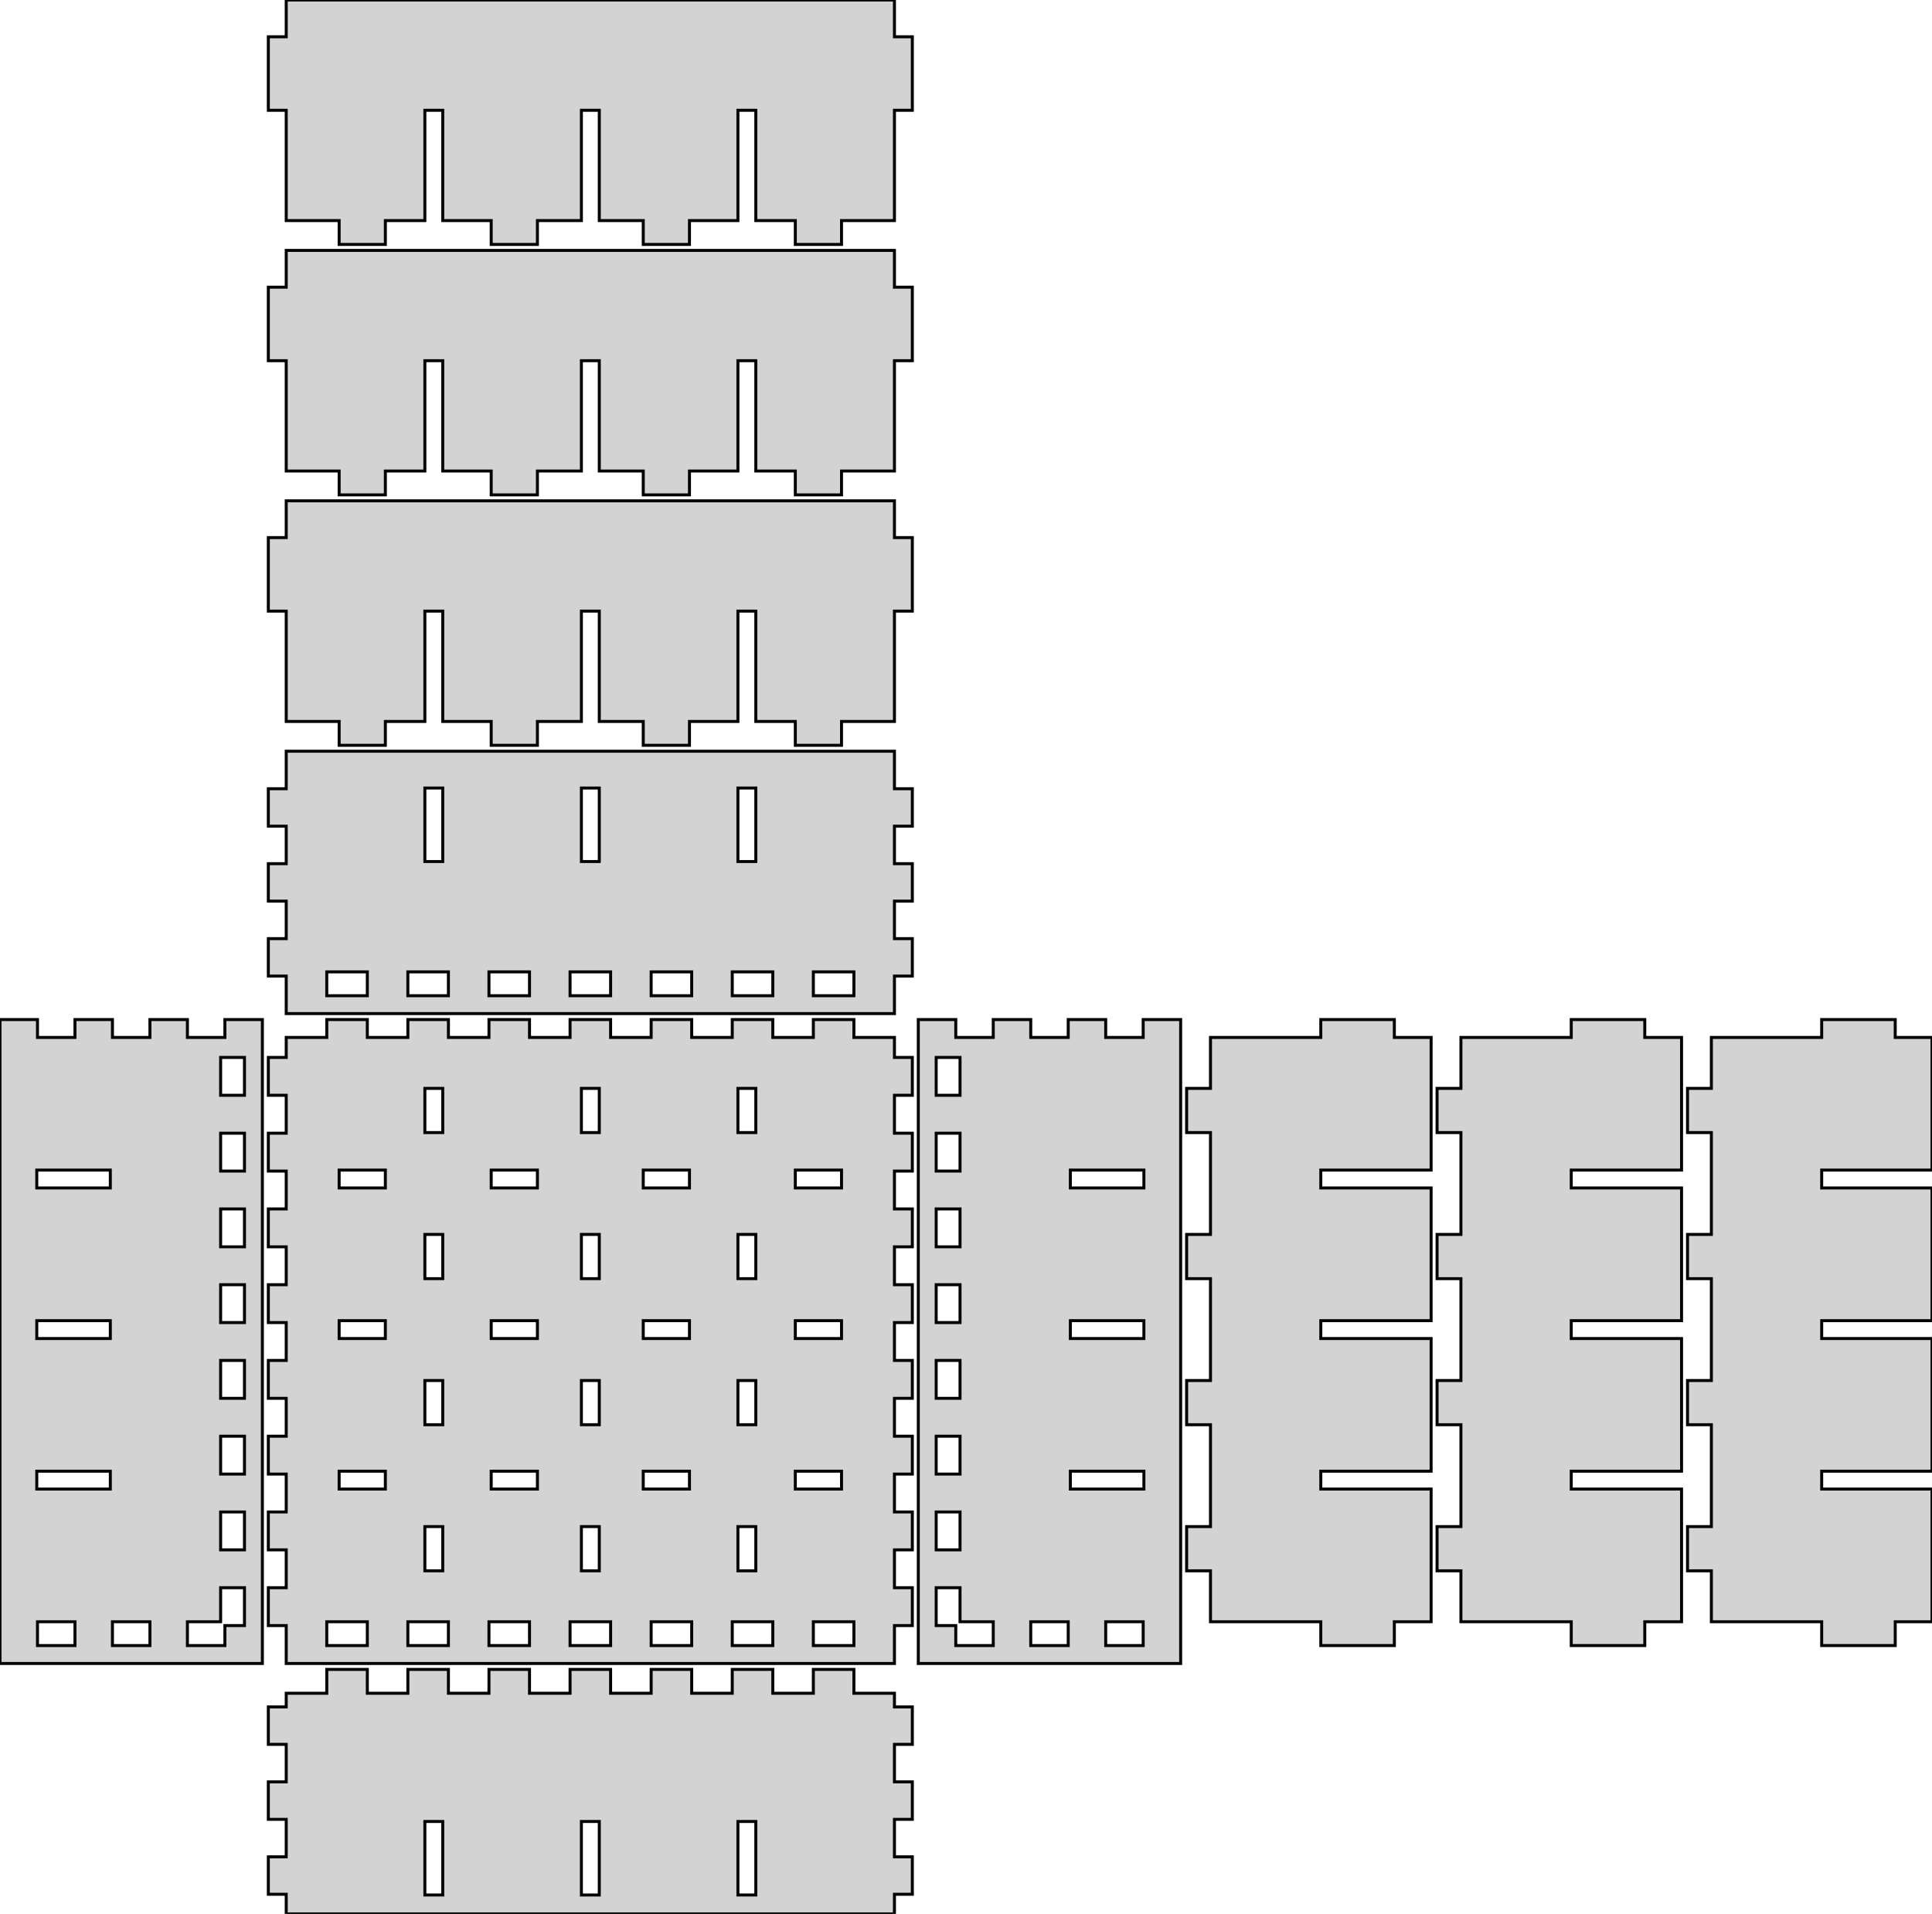 <?xml version="1.0" standalone="no"?>
<!DOCTYPE svg PUBLIC "-//W3C//DTD SVG 1.1//EN" "http://www.w3.org/Graphics/SVG/1.1/DTD/svg11.dtd">
<svg width="324mm" height="321mm" viewBox="-45 -279 324 321" xmlns="http://www.w3.org/2000/svg" version="1.1">
<title>OpenSCAD Model</title>
<path d="
M 19.625,-242 L 26.25,-242 L 26.25,-260.5 L 29.25,-260.5 L 29.25,-242 L 37.375,-242
 L 37.375,-238 L 45.125,-238 L 45.125,-242 L 52.5,-242 L 52.5,-260.5 L 55.5,-260.5
 L 55.5,-242 L 62.875,-242 L 62.875,-238 L 70.625,-238 L 70.625,-242 L 78.75,-242
 L 78.75,-260.5 L 81.75,-260.5 L 81.75,-242 L 88.375,-242 L 88.375,-238 L 96.125,-238
 L 96.125,-242 L 105,-242 L 105,-260.5 L 108,-260.5 L 108,-272.833 L 105,-272.833
 L 105,-279 L 3,-279 L 3,-272.833 L 0,-272.833 L 0,-260.5 L 3,-260.5
 L 3,-242 L 11.875,-242 L 11.875,-238 L 19.625,-238 z
M 19.625,-200 L 26.25,-200 L 26.25,-218.5 L 29.25,-218.5 L 29.25,-200 L 37.375,-200
 L 37.375,-196 L 45.125,-196 L 45.125,-200 L 52.5,-200 L 52.5,-218.5 L 55.5,-218.5
 L 55.5,-200 L 62.875,-200 L 62.875,-196 L 70.625,-196 L 70.625,-200 L 78.75,-200
 L 78.75,-218.5 L 81.75,-218.5 L 81.75,-200 L 88.375,-200 L 88.375,-196 L 96.125,-196
 L 96.125,-200 L 105,-200 L 105,-218.5 L 108,-218.5 L 108,-230.833 L 105,-230.833
 L 105,-237 L 3,-237 L 3,-230.833 L 0,-230.833 L 0,-218.5 L 3,-218.5
 L 3,-200 L 11.875,-200 L 11.875,-196 L 19.625,-196 z
M 19.625,-158 L 26.25,-158 L 26.25,-176.5 L 29.25,-176.5 L 29.25,-158 L 37.375,-158
 L 37.375,-154 L 45.125,-154 L 45.125,-158 L 52.5,-158 L 52.5,-176.5 L 55.5,-176.5
 L 55.5,-158 L 62.875,-158 L 62.875,-154 L 70.625,-154 L 70.625,-158 L 78.75,-158
 L 78.75,-176.5 L 81.75,-176.5 L 81.75,-158 L 88.375,-158 L 88.375,-154 L 96.125,-154
 L 96.125,-158 L 105,-158 L 105,-176.5 L 108,-176.5 L 108,-188.833 L 105,-188.833
 L 105,-195 L 3,-195 L 3,-188.833 L 0,-188.833 L 0,-176.5 L 3,-176.5
 L 3,-158 L 11.875,-158 L 11.875,-154 L 19.625,-154 z
M 105,-115.286 L 108,-115.286 L 108,-121.571 L 105,-121.571 L 105,-127.857 L 108,-127.857
 L 108,-134.143 L 105,-134.143 L 105,-140.429 L 108,-140.429 L 108,-146.714 L 105,-146.714
 L 105,-153 L 3,-153 L 3,-146.714 L 0,-146.714 L 0,-140.429 L 3,-140.429
 L 3,-134.143 L 0,-134.143 L 0,-127.857 L 3,-127.857 L 3,-121.571 L 0,-121.571
 L 0,-115.286 L 3,-115.286 L 3,-109 L 105,-109 z
M 52.5,-134.5 L 52.5,-146.833 L 55.5,-146.833 L 55.5,-134.5 z
M 78.75,-134.5 L 78.75,-146.833 L 81.75,-146.833 L 81.75,-134.5 z
M 26.25,-134.5 L 26.25,-146.833 L 29.25,-146.833 L 29.25,-134.5 z
M 91.4,-112 L 91.4,-116 L 98.2,-116 L 98.2,-112 z
M 77.8,-112 L 77.8,-116 L 84.6,-116 L 84.6,-112 z
M 64.2,-112 L 64.2,-116 L 71,-116 L 71,-112 z
M 50.6,-112 L 50.6,-116 L 57.4,-116 L 57.4,-112 z
M 37,-112 L 37,-116 L 43.8,-116 L 43.8,-112 z
M 23.4,-112 L 23.4,-116 L 30.2,-116 L 30.2,-112 z
M 9.8,-112 L 9.8,-116 L 16.6,-116 L 16.6,-112 z
M 153,-108 L 146.714,-108 L 146.714,-105 L 140.429,-105 L 140.429,-108 L 134.143,-108
 L 134.143,-105 L 127.857,-105 L 127.857,-108 L 121.571,-108 L 121.571,-105 L 115.286,-105
 L 115.286,-108 L 109,-108 L 109,-0 L 153,-0 z
M 112,-95.294 L 112,-101.647 L 116,-101.647 L 116,-95.294 z
M 112,-82.588 L 112,-88.941 L 116,-88.941 L 116,-82.588 z
M 134.5,-79.75 L 134.5,-82.75 L 146.833,-82.75 L 146.833,-79.75 z
M 112,-69.882 L 112,-76.235 L 116,-76.235 L 116,-69.882 z
M 112,-57.176 L 112,-63.529 L 116,-63.529 L 116,-57.176 z
M 134.5,-54.5 L 134.5,-57.5 L 146.833,-57.5 L 146.833,-54.5 z
M 112,-44.471 L 112,-50.824 L 116,-50.824 L 116,-44.471 z
M 112,-31.765 L 112,-38.118 L 116,-38.118 L 116,-31.765 z
M 134.5,-29.25 L 134.5,-32.25 L 146.833,-32.25 L 146.833,-29.25 z
M 112,-19.059 L 112,-25.412 L 116,-25.412 L 116,-19.059 z
M 115.286,-3 L 115.286,-6.353 L 112,-6.353 L 112,-12.706 L 116,-12.706 L 116,-7
 L 121.571,-7 L 121.571,-3 z
M 140.429,-3 L 140.429,-7 L 146.714,-7 L 146.714,-3 z
M 127.857,-3 L 127.857,-7 L 134.143,-7 L 134.143,-3 z
M -1,-108 L -7.286,-108 L -7.286,-105 L -13.571,-105 L -13.571,-108 L -19.857,-108
 L -19.857,-105 L -26.143,-105 L -26.143,-108 L -32.429,-108 L -32.429,-105 L -38.714,-105
 L -38.714,-108 L -45,-108 L -45,-0 L -1,-0 z
M -8,-95.294 L -8,-101.647 L -4,-101.647 L -4,-95.294 z
M -8,-82.588 L -8,-88.941 L -4,-88.941 L -4,-82.588 z
M -38.833,-79.75 L -38.833,-82.75 L -26.5,-82.75 L -26.5,-79.75 z
M -8,-69.882 L -8,-76.235 L -4,-76.235 L -4,-69.882 z
M -8,-57.176 L -8,-63.529 L -4,-63.529 L -4,-57.176 z
M -38.833,-54.5 L -38.833,-57.5 L -26.5,-57.5 L -26.5,-54.5 z
M -8,-44.471 L -8,-50.824 L -4,-50.824 L -4,-44.471 z
M -8,-31.765 L -8,-38.118 L -4,-38.118 L -4,-31.765 z
M -38.833,-29.25 L -38.833,-32.25 L -26.5,-32.25 L -26.5,-29.25 z
M -8,-19.059 L -8,-25.412 L -4,-25.412 L -4,-19.059 z
M -13.571,-3 L -13.571,-7 L -8,-7 L -8,-12.706 L -4,-12.706 L -4,-6.353
 L -7.286,-6.353 L -7.286,-3 z
M -38.714,-3 L -38.714,-7 L -32.429,-7 L -32.429,-3 z
M -26.143,-3 L -26.143,-7 L -19.857,-7 L -19.857,-3 z
M 105,-6.353 L 108,-6.353 L 108,-12.706 L 105,-12.706 L 105,-19.059 L 108,-19.059
 L 108,-25.412 L 105,-25.412 L 105,-31.765 L 108,-31.765 L 108,-38.118 L 105,-38.118
 L 105,-44.471 L 108,-44.471 L 108,-50.824 L 105,-50.824 L 105,-57.176 L 108,-57.176
 L 108,-63.529 L 105,-63.529 L 105,-69.882 L 108,-69.882 L 108,-76.235 L 105,-76.235
 L 105,-82.588 L 108,-82.588 L 108,-88.941 L 105,-88.941 L 105,-95.294 L 108,-95.294
 L 108,-101.647 L 105,-101.647 L 105,-105 L 98.2,-105 L 98.2,-108 L 91.4,-108
 L 91.4,-105 L 84.6,-105 L 84.6,-108 L 77.8,-108 L 77.8,-105 L 71,-105
 L 71,-108 L 64.2,-108 L 64.2,-105 L 57.4,-105 L 57.4,-108 L 50.6,-108
 L 50.6,-105 L 43.8,-105 L 43.8,-108 L 37,-108 L 37,-105 L 30.2,-105
 L 30.2,-108 L 23.4,-108 L 23.4,-105 L 16.6,-105 L 16.6,-108 L 9.8,-108
 L 9.8,-105 L 3,-105 L 3,-101.647 L 0,-101.647 L 0,-95.294 L 3,-95.294
 L 3,-88.941 L 0,-88.941 L 0,-82.588 L 3,-82.588 L 3,-76.235 L 0,-76.235
 L 0,-69.882 L 3,-69.882 L 3,-63.529 L 0,-63.529 L 0,-57.176 L 3,-57.176
 L 3,-50.824 L 0,-50.824 L 0,-44.471 L 3,-44.471 L 3,-38.118 L 0,-38.118
 L 0,-31.765 L 3,-31.765 L 3,-25.412 L 0,-25.412 L 0,-19.059 L 3,-19.059
 L 3,-12.706 L 0,-12.706 L 0,-6.353 L 3,-6.353 L 3,-0 L 105,-0
 z
M 26.25,-89.042 L 26.25,-96.458 L 29.25,-96.458 L 29.25,-89.042 z
M 78.75,-89.042 L 78.75,-96.458 L 81.75,-96.458 L 81.75,-89.042 z
M 52.5,-89.042 L 52.5,-96.458 L 55.5,-96.458 L 55.5,-89.042 z
M 11.875,-79.75 L 11.875,-82.75 L 19.625,-82.75 L 19.625,-79.75 z
M 88.375,-79.75 L 88.375,-82.75 L 96.125,-82.75 L 96.125,-79.75 z
M 37.375,-79.75 L 37.375,-82.75 L 45.125,-82.75 L 45.125,-79.75 z
M 62.875,-79.75 L 62.875,-82.75 L 70.625,-82.75 L 70.625,-79.75 z
M 52.5,-64.542 L 52.5,-71.958 L 55.5,-71.958 L 55.5,-64.542 z
M 78.75,-64.542 L 78.75,-71.958 L 81.75,-71.958 L 81.75,-64.542 z
M 26.25,-64.542 L 26.25,-71.958 L 29.25,-71.958 L 29.25,-64.542 z
M 11.875,-54.5 L 11.875,-57.5 L 19.625,-57.5 L 19.625,-54.5 z
M 88.375,-54.5 L 88.375,-57.5 L 96.125,-57.5 L 96.125,-54.5 z
M 62.875,-54.5 L 62.875,-57.5 L 70.625,-57.5 L 70.625,-54.5 z
M 37.375,-54.5 L 37.375,-57.5 L 45.125,-57.5 L 45.125,-54.5 z
M 52.5,-40.042 L 52.5,-47.458 L 55.5,-47.458 L 55.5,-40.042 z
M 26.25,-40.042 L 26.25,-47.458 L 29.25,-47.458 L 29.25,-40.042 z
M 78.75,-40.042 L 78.75,-47.458 L 81.75,-47.458 L 81.75,-40.042 z
M 62.875,-29.25 L 62.875,-32.25 L 70.625,-32.25 L 70.625,-29.25 z
M 11.875,-29.25 L 11.875,-32.25 L 19.625,-32.25 L 19.625,-29.25 z
M 88.375,-29.25 L 88.375,-32.25 L 96.125,-32.25 L 96.125,-29.25 z
M 37.375,-29.25 L 37.375,-32.25 L 45.125,-32.25 L 45.125,-29.25 z
M 52.5,-15.542 L 52.5,-22.958 L 55.5,-22.958 L 55.5,-15.542 z
M 26.25,-15.542 L 26.25,-22.958 L 29.25,-22.958 L 29.25,-15.542 z
M 78.75,-15.542 L 78.75,-22.958 L 81.75,-22.958 L 81.75,-15.542 z
M 37,-3 L 37,-7 L 43.8,-7 L 43.8,-3 z
M 23.4,-3 L 23.4,-7 L 30.2,-7 L 30.2,-3 z
M 9.8,-3 L 9.8,-7 L 16.6,-7 L 16.6,-3 z
M 50.6,-3 L 50.6,-7 L 57.4,-7 L 57.4,-3 z
M 64.2,-3 L 64.2,-7 L 71,-7 L 71,-3 z
M 77.8,-3 L 77.8,-7 L 84.6,-7 L 84.6,-3 z
M 91.4,-3 L 91.4,-7 L 98.2,-7 L 98.2,-3 z
M 188.833,-7 L 195,-7 L 195,-29.25 L 176.5,-29.25 L 176.5,-32.25 L 195,-32.25
 L 195,-54.5 L 176.5,-54.5 L 176.5,-57.5 L 195,-57.5 L 195,-79.75 L 176.5,-79.75
 L 176.5,-82.75 L 195,-82.75 L 195,-105 L 188.833,-105 L 188.833,-108 L 176.5,-108
 L 176.5,-105 L 158,-105 L 158,-96.458 L 154,-96.458 L 154,-89.042 L 158,-89.042
 L 158,-71.958 L 154,-71.958 L 154,-64.542 L 158,-64.542 L 158,-47.458 L 154,-47.458
 L 154,-40.042 L 158,-40.042 L 158,-22.958 L 154,-22.958 L 154,-15.542 L 158,-15.542
 L 158,-7 L 176.5,-7 L 176.5,-3 L 188.833,-3 z
M 230.833,-7 L 237,-7 L 237,-29.25 L 218.5,-29.25 L 218.5,-32.25 L 237,-32.25
 L 237,-54.5 L 218.5,-54.5 L 218.5,-57.5 L 237,-57.5 L 237,-79.75 L 218.5,-79.75
 L 218.5,-82.75 L 237,-82.75 L 237,-105 L 230.833,-105 L 230.833,-108 L 218.5,-108
 L 218.5,-105 L 200,-105 L 200,-96.458 L 196,-96.458 L 196,-89.042 L 200,-89.042
 L 200,-71.958 L 196,-71.958 L 196,-64.542 L 200,-64.542 L 200,-47.458 L 196,-47.458
 L 196,-40.042 L 200,-40.042 L 200,-22.958 L 196,-22.958 L 196,-15.542 L 200,-15.542
 L 200,-7 L 218.5,-7 L 218.5,-3 L 230.833,-3 z
M 272.833,-7 L 279,-7 L 279,-29.25 L 260.5,-29.25 L 260.5,-32.25 L 279,-32.25
 L 279,-54.5 L 260.5,-54.5 L 260.5,-57.5 L 279,-57.5 L 279,-79.75 L 260.5,-79.75
 L 260.5,-82.75 L 279,-82.75 L 279,-105 L 272.833,-105 L 272.833,-108 L 260.5,-108
 L 260.5,-105 L 242,-105 L 242,-96.458 L 238,-96.458 L 238,-89.042 L 242,-89.042
 L 242,-71.958 L 238,-71.958 L 238,-64.542 L 242,-64.542 L 242,-47.458 L 238,-47.458
 L 238,-40.042 L 242,-40.042 L 242,-22.958 L 238,-22.958 L 238,-15.542 L 242,-15.542
 L 242,-7 L 260.5,-7 L 260.5,-3 L 272.833,-3 z
M 105,38.714 L 108,38.714 L 108,32.429 L 105,32.429 L 105,26.143 L 108,26.143
 L 108,19.857 L 105,19.857 L 105,13.571 L 108,13.571 L 108,7.286 L 105,7.286
 L 105,5 L 98.2,5 L 98.2,1 L 91.4,1 L 91.4,5 L 84.6,5
 L 84.6,1 L 77.8,1 L 77.8,5 L 71,5 L 71,1 L 64.2,1
 L 64.2,5 L 57.4,5 L 57.4,1 L 50.6,1 L 50.6,5 L 43.8,5
 L 43.8,1 L 37,1 L 37,5 L 30.2,5 L 30.2,1 L 23.4,1
 L 23.4,5 L 16.6,5 L 16.6,1 L 9.8,1 L 9.8,5 L 3,5
 L 3,7.286 L 0,7.286 L 0,13.571 L 3,13.571 L 3,19.857 L 0,19.857
 L 0,26.143 L 3,26.143 L 3,32.429 L 0,32.429 L 0,38.714 L 3,38.714
 L 3,42 L 105,42 z
M 78.75,38.833 L 78.75,26.5 L 81.75,26.5 L 81.75,38.833 z
M 52.5,38.833 L 52.5,26.5 L 55.5,26.5 L 55.5,38.833 z
M 26.25,38.833 L 26.25,26.5 L 29.25,26.5 L 29.25,38.833 z
" stroke="black" fill="lightgray" stroke-width="0.5"/>
</svg>
